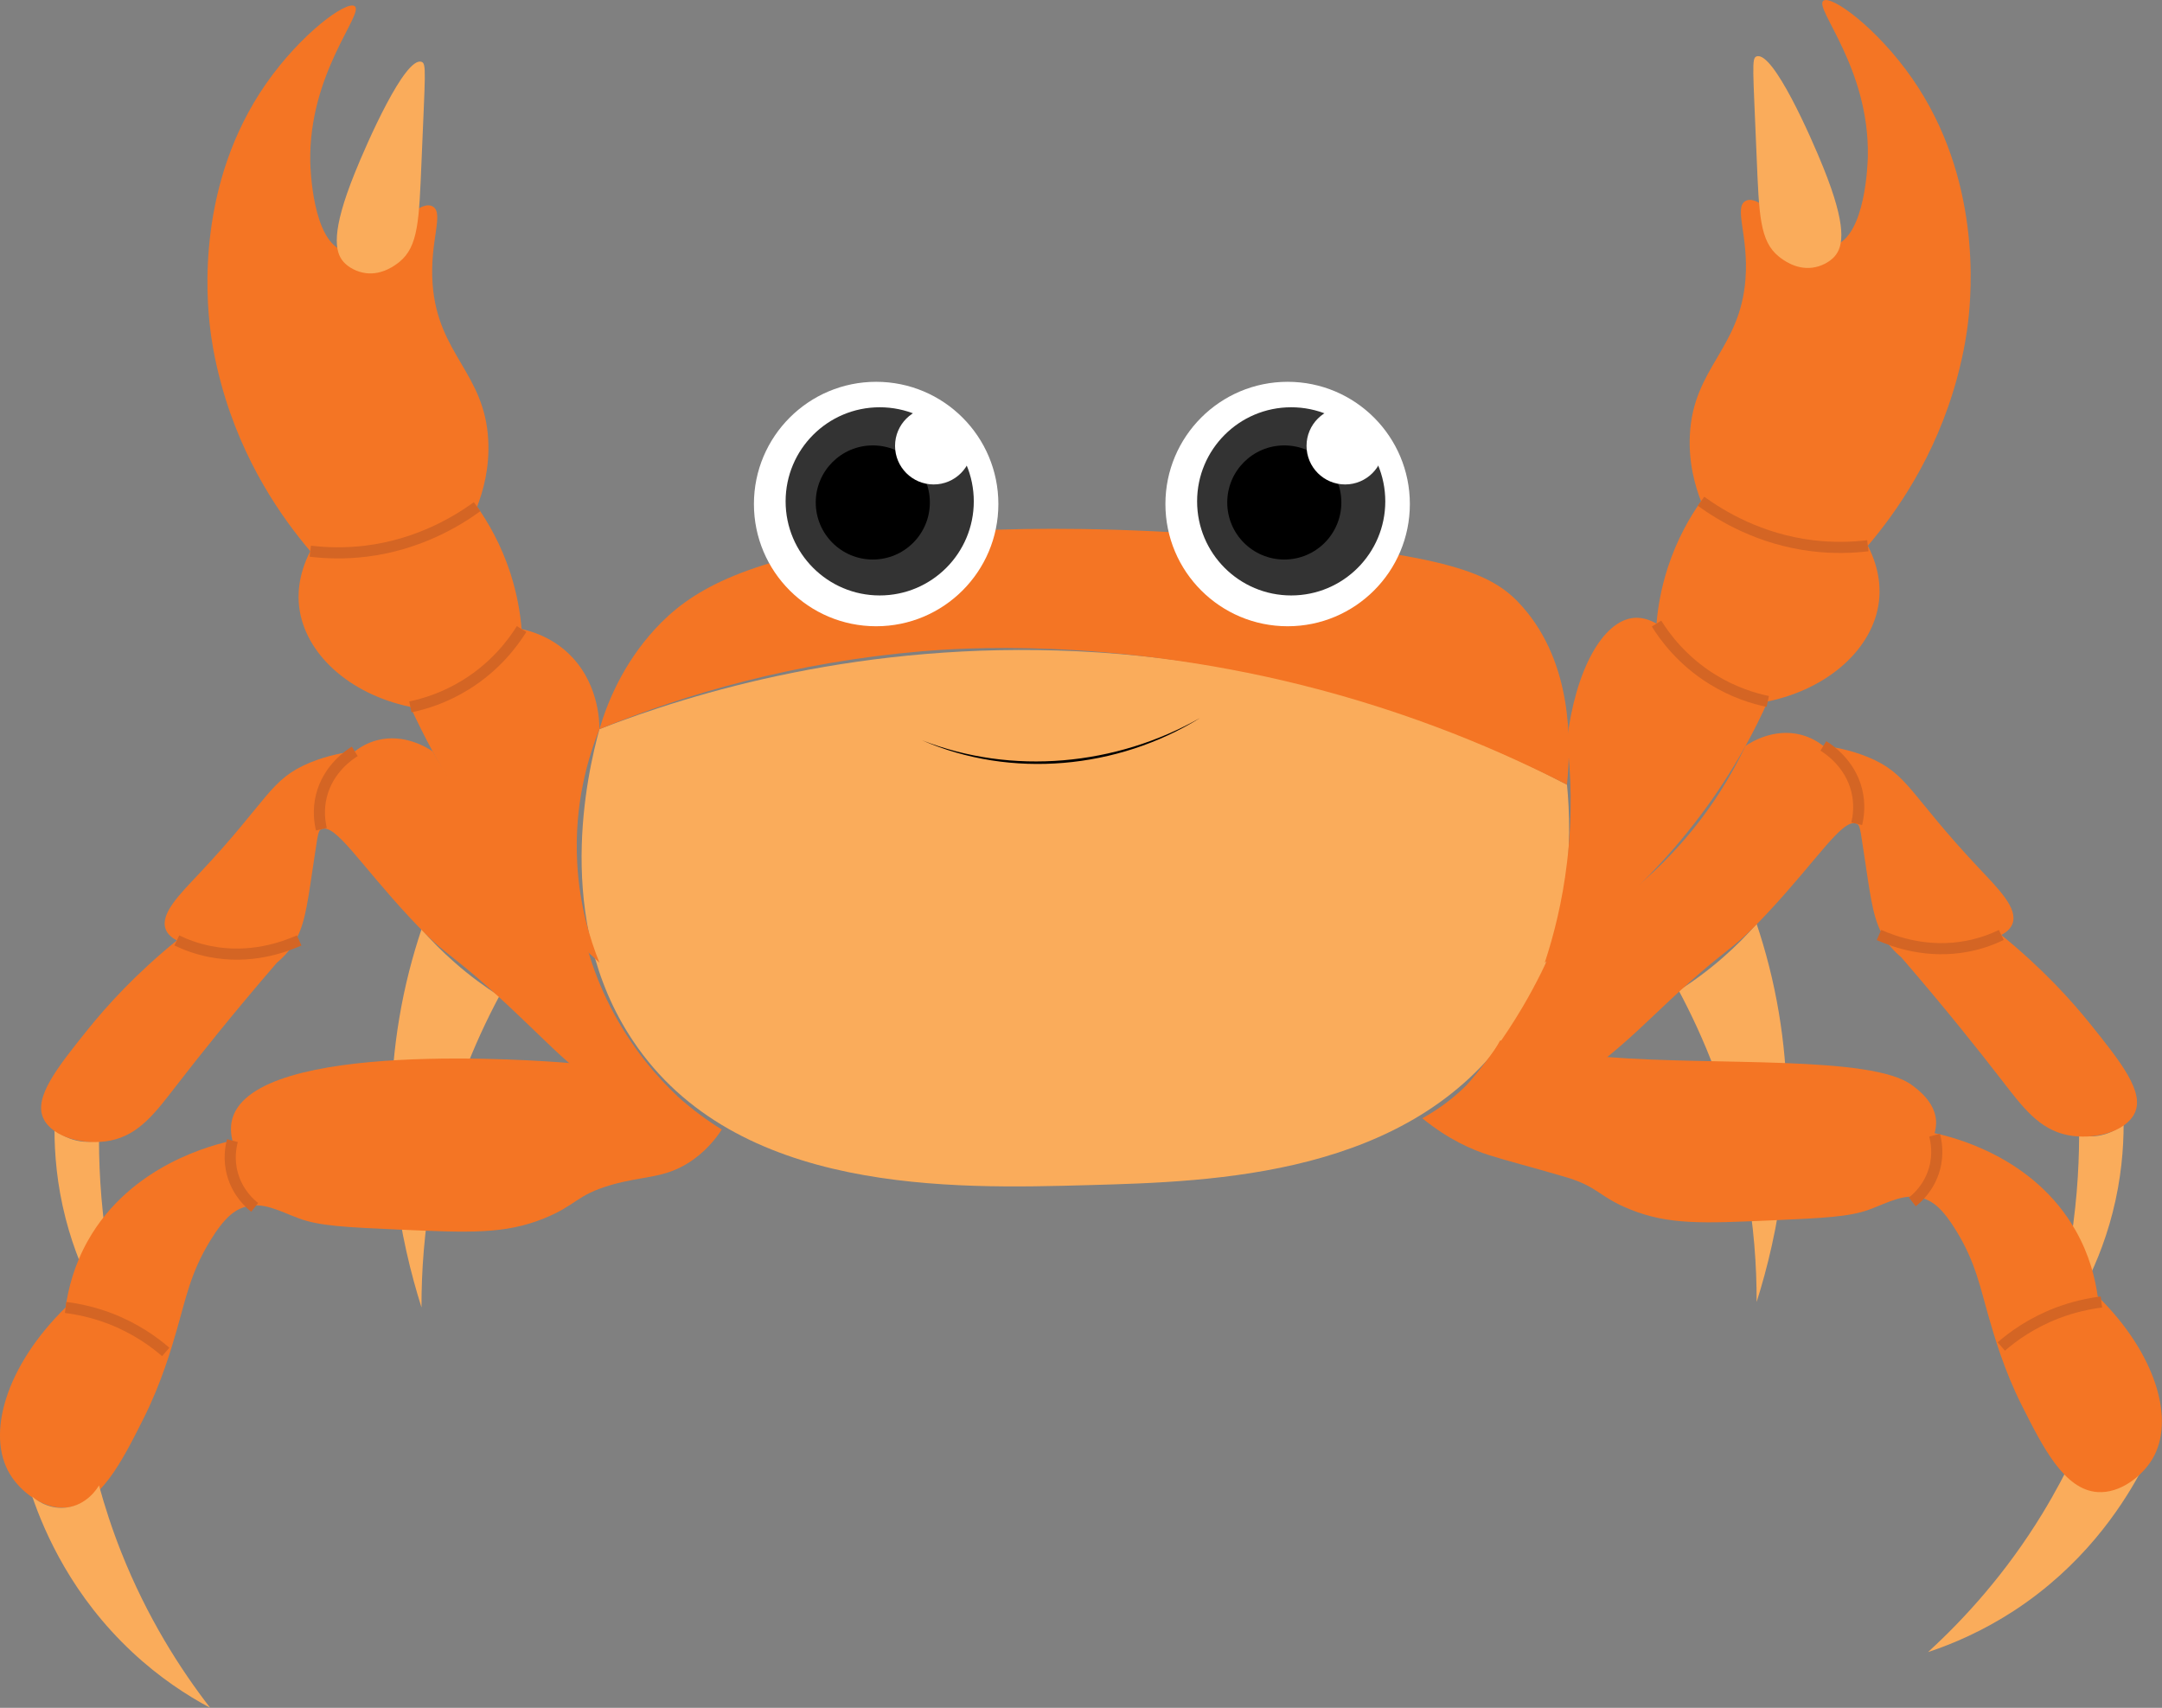 <?xml version="1.0" encoding="UTF-8"?>
<svg id="Layer_2" data-name="Layer 2" xmlns="http://www.w3.org/2000/svg" viewBox="0 0 194.4 153.56">
  <rect x="0" y="0" width="194.4" height="153.56" fill="#808080" stroke="none"/>
  <defs>
    <style>
      .cls-1 {
        fill: #f47524;
      }

      .cls-2 {
        fill: #fff;
      }

      .cls-3, .cls-4 {
        fill: none;
      }

      .cls-5 {
        fill: #faac5b;
      }

      .cls-6 {
        fill: #333;
      }

      .cls-4 {
        stroke: #d46524;
        stroke-miterlimit: 10;
      }
    </style>
  </defs>
  <g id="Layer_1-2" data-name="Layer 1">
    <g>
      <path class="cls-5" d="M4.9,101.56c0,2.18.21,4.93,1,8,1.44,5.6,4.12,9.63,6,12-.75-2.34-1.46-5.02-2-8-.75-4.12-.99-7.84-1-11-.4.09-1.13.19-2,0-1-.22-1.68-.73-2-1Z"/>
      <path class="cls-5" d="M37.9,117.56c-.01-3.16.23-6.89,1-11,1.35-7.2,3.83-12.94,6-17-1.22-.78-2.59-1.76-4-3-1.18-1.03-2.17-2.05-3-3-.8,2.39-1.51,5.06-2,8-1.81,10.79.11,20.02,2,26Z"/>
      <path class="cls-5" d="M53.9,65.56c8.46-3.28,23.66-7.92,43-7,20.47.97,35.85,7.71,44,12,.44,4.64.59,13.89-5,22-9.09,13.2-26.68,13.69-38,14-12.26.34-31.74.88-41-13-7.22-10.81-4.06-24.13-3-28Z"/>
      <path class="cls-1" d="M53.9,65.56c.71-2.39,2.1-5.84,5-9,3.11-3.38,7.66-6.1,20-8,3-.46,13.98-2.03,36,0,16.05,1.48,19.51,3.17,22,6,4.48,5.08,4.38,12.16,4,16-5.66-2.9-13.78-6.46-24-9-17.21-4.27-30.8-3.27-34-3-11.42.97-21.2,3.82-29,7Z"/>
      <path d="M82.9,66.56c8.11,3.18,17.45,2.29,25-2-7.39,4.59-16.99,5.5-25,2h0Z"/>
      <path class="cls-1" d="M53.9,65.56c0-.65-.05-4.39-3-7-1.49-1.32-3.1-1.8-4-2-.11-1.38-.39-3.1-1-5-.85-2.62-2.03-4.63-3-6,.52-1.35,1.14-3.46,1-6-.32-6.03-4.53-7.69-5-14-.29-3.89,1.07-6.4,0-7-1.65-.92-5.12,4.89-8,4-2.8-.87-2.99-7.45-3-8-.16-7.97,4.86-13.33,4-14-.71-.55-4.84,2.45-8,7-6.21,8.95-5.35,19.15-5,22,.07.61.32,2.53,1,5,1.93,7.06,5.51,12.07,8,15-1.16,2.26-1.11,4.09-1,5,.5,4.19,4.48,7.85,10,9,.61,1.32,1.27,2.65,2,4,4.38,8.1,9.84,14.32,15,19-.84-2.08-1.8-5.17-2-9-.29-5.37,1.04-9.61,2-12Z"/>
      <path class="cls-1" d="M38.9,67.56c-.41-.28-2.52-1.65-5-1-.88.23-1.55.65-2,1-.86.09-2.33.32-4,1-3.65,1.5-3.71,3.32-10,10-1.74,1.85-3.53,3.61-3,5,.19.5.64.81,1,1-3.72,3.02-6.32,5.91-8,8-2.78,3.46-4.88,6.12-4,8,.82,1.75,3.76,2.44,6,2,2.61-.51,4.08-2.52,6-5,1.98-2.56,4.96-6.32,9-11,.25-.21.62-.54,1-1,1.26-1.54,1.57-3.22,2-6,.69-4.47.64-4.84,1-5,1.25-.55,3.45,3.13,8,8,3.79,4.06,3.2,2.51,10,9,4.23,4.03,6.25,6.35,10,7,1.63.28,3.04.16,4,0-1.82-1.73-4.13-4.35-6-8-.92-1.8-1.56-3.5-2-5-2.52-2.45-5.27-5.43-8-9-2.43-3.17-4.4-6.23-6-9Z"/>
      <path class="cls-1" d="M64.9,101.56c-.55.85-1.5,2.05-3,3-2.28,1.43-4.08,1.15-7,2-3.11.91-3.05,1.81-6,3-3.53,1.42-6.68,1.28-13,1-4.77-.21-7.16-.32-9-1-1.82-.67-3.29-1.57-5-1-.79.26-1.69.86-3,3-1.77,2.89-2.18,5.17-3,8-.48,1.66-1.38,4.78-3,8-1.94,3.86-3.92,7.8-7,8-2.06.13-4.06-1.45-5-3-2.19-3.6-.34-9.77,5-15,.23-1.68.77-3.81,2-6,3.86-6.86,11.37-8.65,13-9-.23-.95-.11-1.62,0-2,2.1-7.15,27.78-5.18,30-5,3.58.3,6.43.74,8,1,.58.65,1.25,1.32,2,2,1.4,1.26,2.77,2.24,4,3Z"/>
      <path class="cls-4" d="M20.9,102.56c-.14.52-.37,1.65,0,3,.47,1.71,1.59,2.68,2,3"/>
      <path class="cls-4" d="M5.9,117.56c1.1.14,2.48.42,4,1,2.28.88,3.94,2.08,5,3"/>
      <path class="cls-4" d="M15.9,84.56c.81.39,1.82.77,3,1,3.6.71,6.6-.38,8-1"/>
      <path class="cls-4" d="M28.9,74.56c-.15-.63-.32-1.72,0-3,.61-2.45,2.53-3.71,3-4"/>
      <path class="cls-4" d="M27.9,49.56c1.4.17,3.09.23,5,0,4.71-.58,8.15-2.66,10-4"/>
      <path class="cls-4" d="M36.9,63.56c1.25-.26,3.07-.8,5-2,2.69-1.67,4.23-3.77,5-5"/>
      <path class="cls-5" d="M30.9,23.56c.43.48,1.19.9,2,1,1.51.19,2.7-.76,3-1,1.72-1.38,1.78-3.75,2-9,.33-8.06.46-8.85,0-9-1.49-.49-4.91,7.29-6,10-2.12,5.25-1.82,7.09-1,8Z"/>
      <path class="cls-5" d="M8.9,133.56c.52,1.89,1.17,3.91,2,6,2.32,5.85,5.29,10.5,8,14-2.08-1.11-4.55-2.71-7-5-5.37-5.01-7.86-10.67-9-14,.18.17,1.33,1.17,3,1,1.96-.2,2.91-1.84,3-2Z"/>
      <path class="cls-5" d="M186.62,130.55c-.83,1.78-1.82,3.65-2.99,5.57-3.28,5.37-7,9.44-10.27,12.43,2.24-.74,4.94-1.9,7.75-3.73,6.15-4.02,9.56-9.17,11.25-12.26-.21.13-1.51.93-3.13.47-1.9-.53-2.56-2.31-2.62-2.48Z"/>
      <path class="cls-5" d="M190.95,101.07c0,2.18-.21,4.93-1,8-1.44,5.6-4.12,9.63-6,12,.75-2.34,1.46-5.02,2-8,.75-4.12.99-7.84,1-11,.4.09,1.13.19,2,0,1-.22,1.68-.73,2-1Z"/>
      <path class="cls-5" d="M157.95,117.07c.01-3.16-.23-6.89-1-11-1.35-7.2-3.83-12.94-6-17,1.22-.78,2.59-1.76,4-3,1.18-1.03,2.17-2.05,3-3,.8,2.39,1.51,5.06,2,8,1.81,10.79-.11,20.02-2,26Z"/>
      <path class="cls-1" d="M140.9,66.56c.76-6.33,3.22-10.74,6-11,.53-.05,1.21.04,2.05.51.11-1.38.39-3.1,1-5,.85-2.62,2.03-4.63,3-6-.52-1.35-1.14-3.46-1-6,.32-6.03,4.53-7.69,5-14,.29-3.89-1.07-6.4,0-7,1.65-.92,5.12,4.89,8,4,2.8-.87,2.99-7.45,3-8,.16-7.97-4.86-13.33-4-14,.71-.55,4.84,2.45,8,7,6.21,8.95,5.35,19.15,5,22-.07.61-.32,2.53-1,5-1.93,7.06-5.51,12.07-8,15,1.16,2.26,1.11,4.09,1,5-.5,4.19-4.48,7.85-10,9-.59,1.31-1.25,2.65-2,4-5.08,9.17-12.05,15.39-18.05,19.49.8-2.43,1.58-5.46,2-9,.52-4.33.35-8.09,0-11Z"/>
      <path class="cls-1" d="M156.95,67.07c.41-.28,2.52-1.65,5-1,.88.23,1.55.65,2,1,.86.09,2.33.32,4,1,3.65,1.5,3.71,3.32,10,10,1.74,1.85,3.53,3.61,3,5-.19.5-.64.81-1,1,3.72,3.02,6.32,5.91,8,8,2.78,3.46,4.88,6.12,4,8-.82,1.75-3.76,2.44-6,2-2.61-.51-4.08-2.52-6-5-1.98-2.56-4.96-6.32-9-11-.25-.21-.62-.54-1-1-1.26-1.54-1.57-3.22-2-6-.69-4.47-.64-4.84-1-5-1.25-.55-3.45,3.13-8,8-3.79,4.06-3.2,2.51-10,9-4.65,4.44-7.25,6.43-10,7-2.86.6-5.39.04-7.05-.51,1.6-1.86,3.34-4.19,5-7,1.26-2.14,2.24-4.17,3-6,2.86-1.46,7.08-4.07,11.05-8.49,2.94-3.27,4.81-6.51,6-9Z"/>
      <path class="cls-1" d="M127.9,100.56c2.38,1.93,4.49,2.83,5.98,3.3,1.66.53,3.46.97,6.84,1.96,3.04.89,2.98,1.77,5.87,2.93,3.45,1.39,6.53,1.25,12.71.98,4.67-.21,7-.31,8.8-.98,1.78-.66,3.22-1.53,4.89-.98.78.26,1.66.84,2.93,2.93,1.73,2.83,2.13,5.06,2.93,7.82.47,1.62,1.35,4.68,2.93,7.82,1.9,3.77,3.83,7.63,6.84,7.82,2.02.13,3.97-1.42,4.89-2.93,2.14-3.52.33-9.55-4.89-14.67-.23-1.64-.75-3.72-1.96-5.87-3.77-6.71-11.11-8.46-12.71-8.8.07-.24.17-.67.13-1.18-.14-1.66-1.65-2.76-2.19-3.16-3.64-2.67-17.74-1.74-27.27-2.5-3.85-.31-7.15-.91-9.73-1.5-.6,1.09-1.54,2.54-3,4-.88.88-2.2,2.01-4,3Z"/>
      <path class="cls-4" d="M173.95,102.07c.14.52.37,1.65,0,3-.47,1.71-1.59,2.68-2,3"/>
      <path class="cls-4" d="M188.95,117.07c-1.1.14-2.48.42-4,1-2.28.88-3.94,2.08-5,3"/>
      <path class="cls-4" d="M179.95,84.07c-.81.39-1.82.77-3,1-3.6.71-6.6-.38-8-1"/>
      <path class="cls-4" d="M166.95,74.07c.15-.63.32-1.72,0-3-.61-2.45-2.53-3.71-3-4"/>
      <path class="cls-4" d="M167.95,49.07c-1.4.17-3.09.23-5,0-4.71-.58-8.15-2.66-10-4"/>
      <path class="cls-4" d="M158.95,63.07c-1.25-.26-3.07-.8-5-2-2.69-1.67-4.23-3.77-5-5"/>
      <path class="cls-5" d="M164.95,23.07c-.43.48-1.19.9-2,1-1.51.19-2.7-.76-3-1-1.72-1.38-1.78-3.75-2-9-.33-8.06-.46-8.85,0-9,1.49-.49,4.91,7.29,6,10,2.12,5.25,1.82,7.09,1,8Z"/>
      <path class="cls-3" d="M18.9,29.56c.41.38,2.23,1.99,5,2,.58,0,3.26-.06,5-2,1.95-2.16,2.04-5.89,0-9"/>
      <path class="cls-3" d="M176.9,27.56c-.25.25-2.65,2.57-6,2-.35-.06-4.06-.75-5-4-.74-2.55.79-4.71,1-5"/>
      <circle class="cls-2" cx="115.78" cy="45.32" r="10.99"/>
      <circle class="cls-6" cx="116.1" cy="45.08" r="8.46"/>
      <circle cx="115.48" cy="45.18" r="5.13"/>
      <circle class="cls-2" cx="120.95" cy="40.09" r="3.47"/>
      <circle class="cls-2" cx="78.78" cy="45.32" r="10.99"/>
      <circle class="cls-6" cx="79.1" cy="45.08" r="8.46"/>
      <circle cx="78.48" cy="45.18" r="5.13"/>
      <circle class="cls-2" cx="83.95" cy="40.09" r="3.47"/>
    </g>
  </g>
</svg>